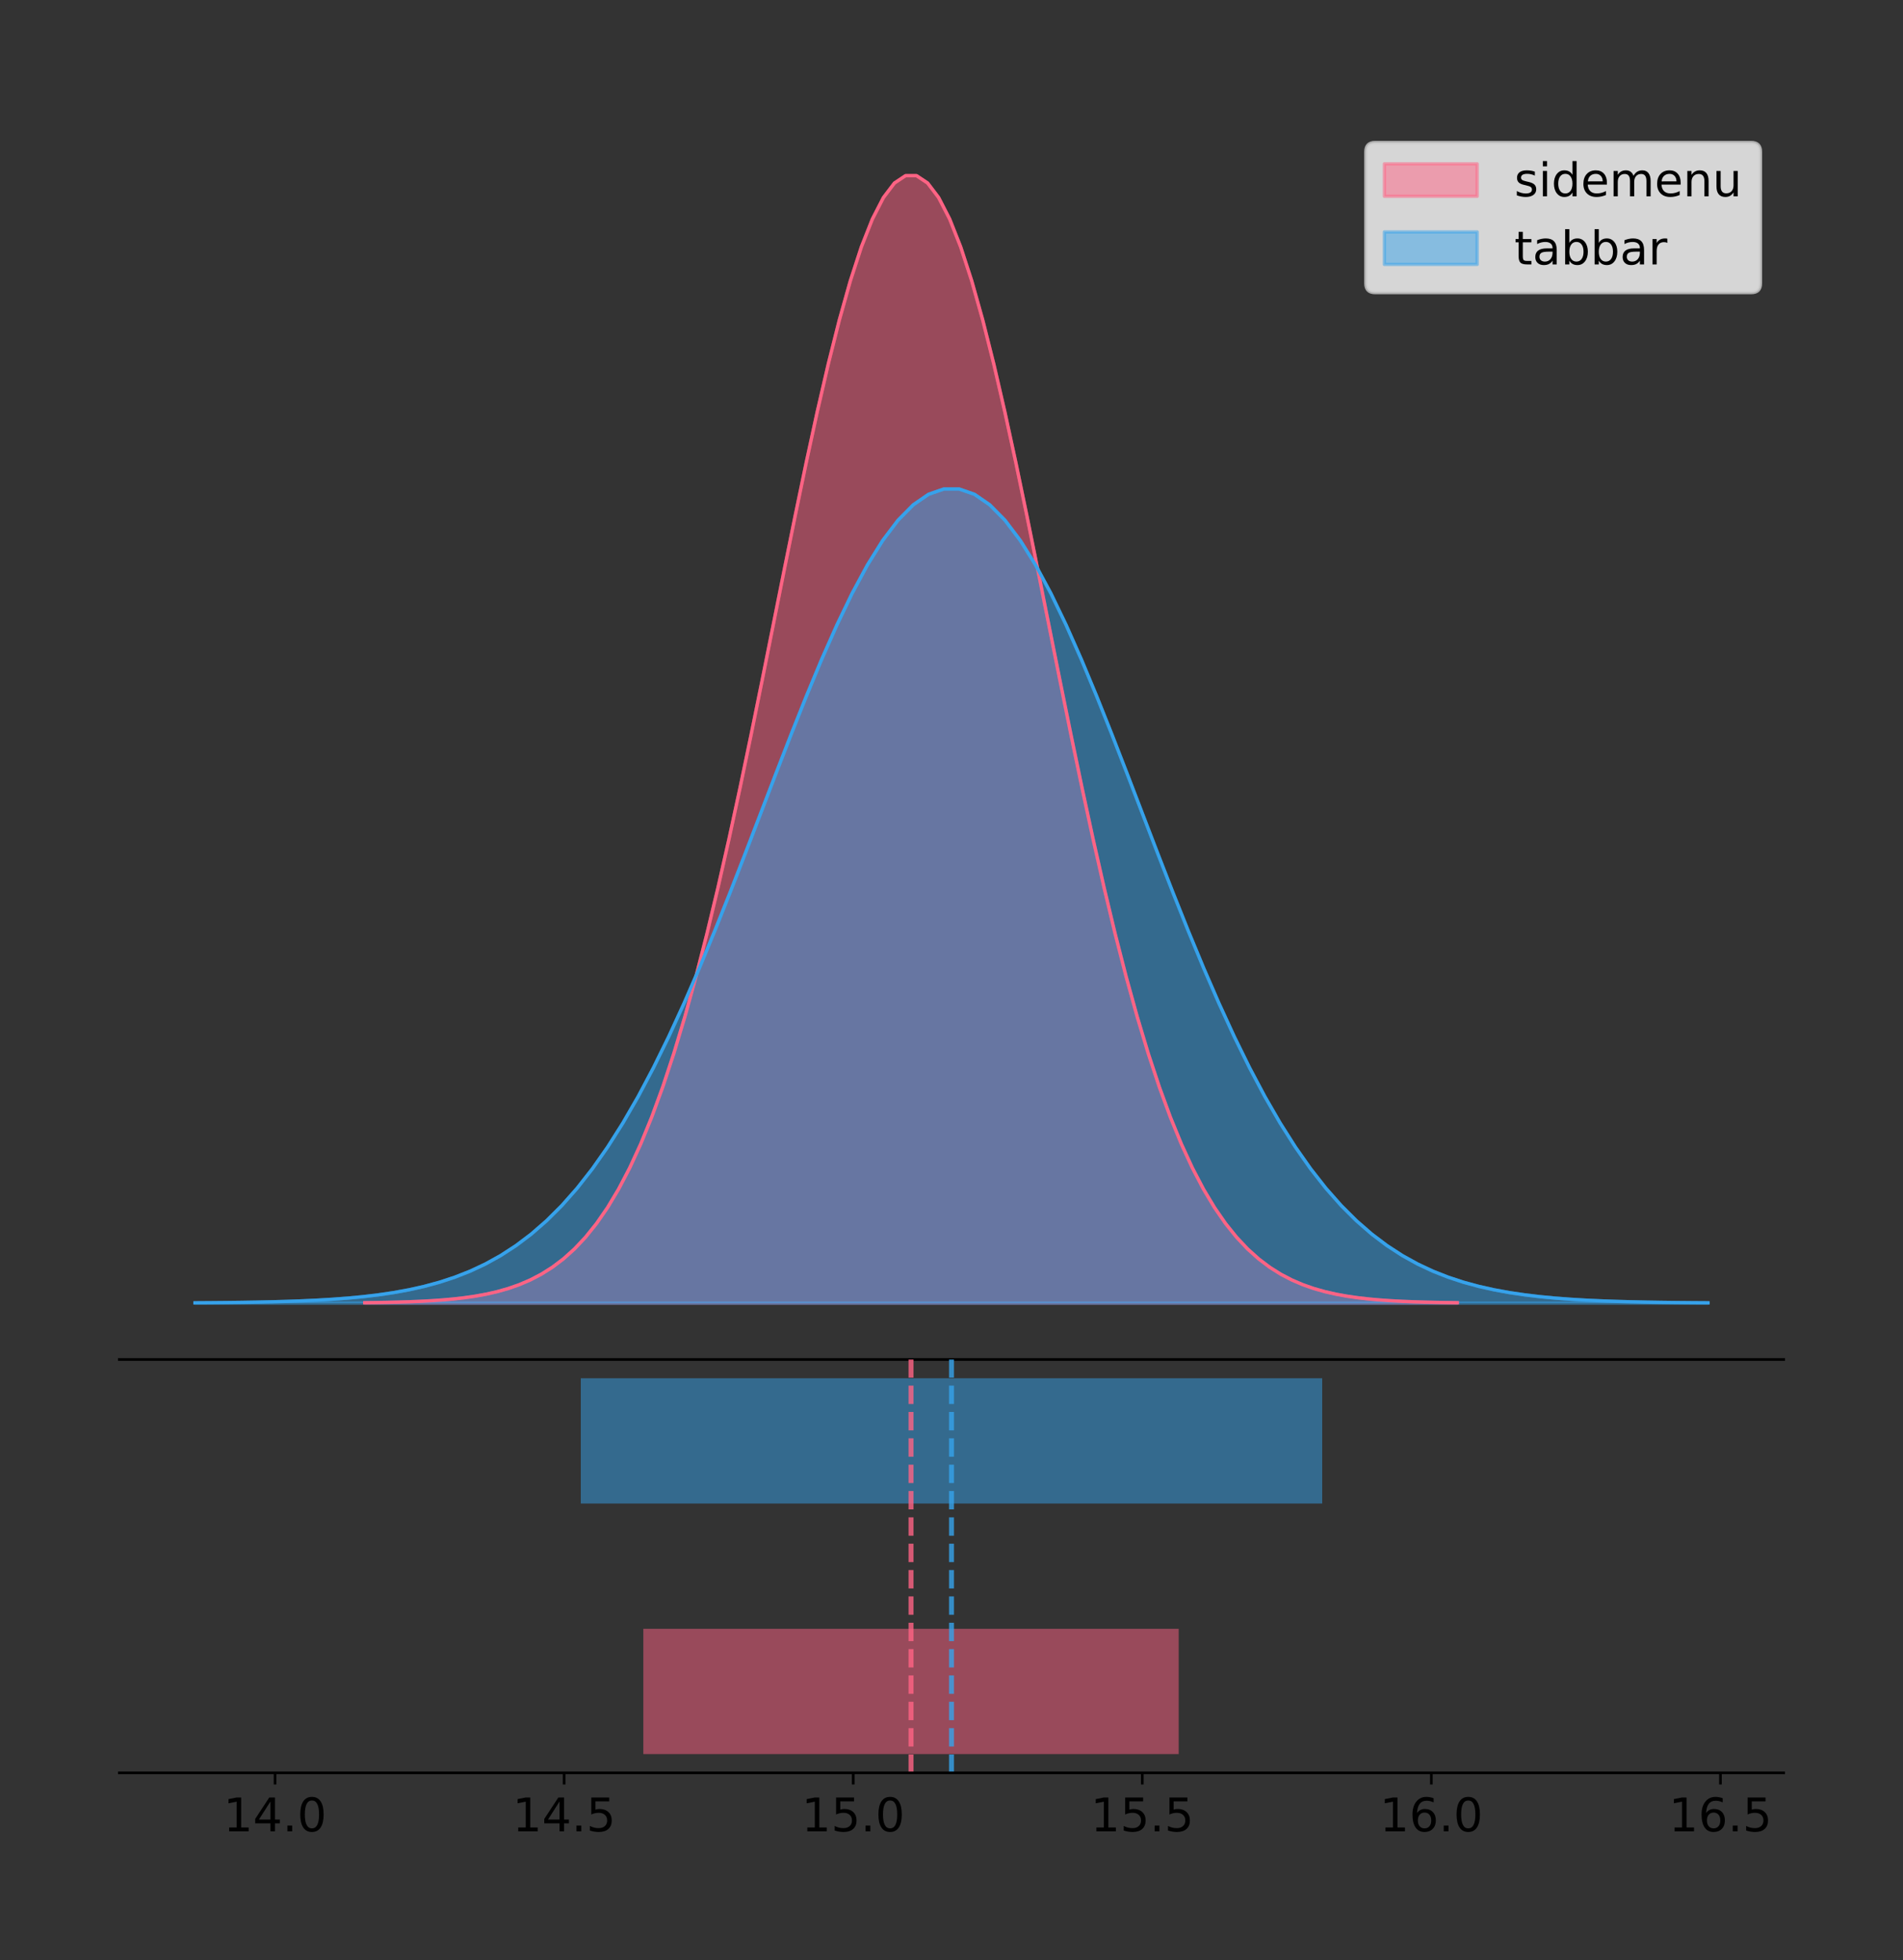 <?xml version="1.0" encoding="utf-8" standalone="no"?>
<!DOCTYPE svg PUBLIC "-//W3C//DTD SVG 1.1//EN"
  "http://www.w3.org/Graphics/SVG/1.1/DTD/svg11.dtd">
<!-- Created with matplotlib (https://matplotlib.org/) -->
<svg height="591.509pt" version="1.1" viewBox="0 0 574.2 591.509" width="574.2pt" xmlns="http://www.w3.org/2000/svg" xmlns:xlink="http://www.w3.org/1999/xlink">
 <rect x="0" y="0" width="574.2" height="591.509" fill="#333333" stroke="none"/>
 <defs>
  <style type="text/css">
*{stroke-linecap:butt;stroke-linejoin:round;}
  </style>
 </defs>
 <g id="figure_1">
  <g id="patch_1">
   <path d="M 0 591.509 
L 574.2 591.509 
L 574.2 0 
L 0 0 
z
" style="fill:none;"/>
  </g>
  <g id="axes_1">
   <g id="patch_2">
    <path d="M 36 410.22 
L 538.2 410.22 
L 538.2 36 
L 36 36 
z
" style="fill:none;"/>
   </g>
   <g id="PolyCollection_1">
    <defs>
     <path d="M 110.054 -198.299 
L 110.054 -198.414 
L 113.384 -198.457 
L 116.714 -198.515 
L 120.044 -198.592 
L 123.374 -198.694 
L 126.704 -198.829 
L 130.034 -199.006 
L 133.364 -199.235 
L 136.694 -199.53 
L 140.024 -199.907 
L 143.354 -200.387 
L 146.684 -200.993 
L 150.014 -201.751 
L 153.344 -202.695 
L 156.674 -203.86 
L 160.004 -205.288 
L 163.334 -207.025 
L 166.664 -209.123 
L 169.994 -211.638 
L 173.324 -214.631 
L 176.654 -218.165 
L 179.984 -222.307 
L 183.314 -227.124 
L 186.644 -232.681 
L 189.974 -239.043 
L 193.304 -246.268 
L 196.634 -254.407 
L 199.964 -263.499 
L 203.294 -273.572 
L 206.624 -284.635 
L 209.954 -296.68 
L 213.284 -309.675 
L 216.614 -323.567 
L 219.944 -338.274 
L 223.274 -353.69 
L 226.604 -369.68 
L 229.934 -386.086 
L 233.264 -402.724 
L 236.594 -419.387 
L 239.924 -435.851 
L 243.254 -451.881 
L 246.584 -467.231 
L 249.914 -481.653 
L 253.244 -494.905 
L 256.574 -506.757 
L 259.904 -516.994 
L 263.234 -525.428 
L 266.564 -531.9 
L 269.894 -536.285 
L 273.224 -538.499 
L 276.554 -538.499 
L 279.884 -536.285 
L 283.214 -531.9 
L 286.544 -525.428 
L 289.874 -516.994 
L 293.204 -506.757 
L 296.534 -494.905 
L 299.864 -481.653 
L 303.194 -467.231 
L 306.524 -451.881 
L 309.854 -435.851 
L 313.184 -419.387 
L 316.513 -402.724 
L 319.843 -386.086 
L 323.173 -369.68 
L 326.503 -353.69 
L 329.833 -338.274 
L 333.163 -323.567 
L 336.493 -309.675 
L 339.823 -296.68 
L 343.153 -284.635 
L 346.483 -273.572 
L 349.813 -263.499 
L 353.143 -254.407 
L 356.473 -246.268 
L 359.803 -239.043 
L 363.133 -232.681 
L 366.463 -227.124 
L 369.793 -222.307 
L 373.123 -218.165 
L 376.453 -214.631 
L 379.783 -211.638 
L 383.113 -209.123 
L 386.443 -207.025 
L 389.773 -205.288 
L 393.103 -203.86 
L 396.433 -202.695 
L 399.763 -201.751 
L 403.093 -200.993 
L 406.423 -200.387 
L 409.753 -199.907 
L 413.083 -199.53 
L 416.413 -199.235 
L 419.743 -199.006 
L 423.073 -198.829 
L 426.403 -198.694 
L 429.733 -198.592 
L 433.063 -198.515 
L 436.393 -198.457 
L 439.723 -198.414 
L 439.723 -198.299 
L 439.723 -198.299 
L 436.393 -198.299 
L 433.063 -198.299 
L 429.733 -198.299 
L 426.403 -198.299 
L 423.073 -198.299 
L 419.743 -198.299 
L 416.413 -198.299 
L 413.083 -198.299 
L 409.753 -198.299 
L 406.423 -198.299 
L 403.093 -198.299 
L 399.763 -198.299 
L 396.433 -198.299 
L 393.103 -198.299 
L 389.773 -198.299 
L 386.443 -198.299 
L 383.113 -198.299 
L 379.783 -198.299 
L 376.453 -198.299 
L 373.123 -198.299 
L 369.793 -198.299 
L 366.463 -198.299 
L 363.133 -198.299 
L 359.803 -198.299 
L 356.473 -198.299 
L 353.143 -198.299 
L 349.813 -198.299 
L 346.483 -198.299 
L 343.153 -198.299 
L 339.823 -198.299 
L 336.493 -198.299 
L 333.163 -198.299 
L 329.833 -198.299 
L 326.503 -198.299 
L 323.173 -198.299 
L 319.843 -198.299 
L 316.513 -198.299 
L 313.184 -198.299 
L 309.854 -198.299 
L 306.524 -198.299 
L 303.194 -198.299 
L 299.864 -198.299 
L 296.534 -198.299 
L 293.204 -198.299 
L 289.874 -198.299 
L 286.544 -198.299 
L 283.214 -198.299 
L 279.884 -198.299 
L 276.554 -198.299 
L 273.224 -198.299 
L 269.894 -198.299 
L 266.564 -198.299 
L 263.234 -198.299 
L 259.904 -198.299 
L 256.574 -198.299 
L 253.244 -198.299 
L 249.914 -198.299 
L 246.584 -198.299 
L 243.254 -198.299 
L 239.924 -198.299 
L 236.594 -198.299 
L 233.264 -198.299 
L 229.934 -198.299 
L 226.604 -198.299 
L 223.274 -198.299 
L 219.944 -198.299 
L 216.614 -198.299 
L 213.284 -198.299 
L 209.954 -198.299 
L 206.624 -198.299 
L 203.294 -198.299 
L 199.964 -198.299 
L 196.634 -198.299 
L 193.304 -198.299 
L 189.974 -198.299 
L 186.644 -198.299 
L 183.314 -198.299 
L 179.984 -198.299 
L 176.654 -198.299 
L 173.324 -198.299 
L 169.994 -198.299 
L 166.664 -198.299 
L 163.334 -198.299 
L 160.004 -198.299 
L 156.674 -198.299 
L 153.344 -198.299 
L 150.014 -198.299 
L 146.684 -198.299 
L 143.354 -198.299 
L 140.024 -198.299 
L 136.694 -198.299 
L 133.364 -198.299 
L 130.034 -198.299 
L 126.704 -198.299 
L 123.374 -198.299 
L 120.044 -198.299 
L 116.714 -198.299 
L 113.384 -198.299 
L 110.054 -198.299 
z
" id="ma4fb57388c" style="stroke:#ff6384;stroke-opacity:0.5;"/>
    </defs>
    <g clip-path="url(#p954bb2adb5)">
     <use style="fill:#ff6384;fill-opacity:0.5;stroke:#ff6384;stroke-opacity:0.5;" x="0" xlink:href="#ma4fb57388c" y="591.509"/>
    </g>
   </g>
   <g id="PolyCollection_2">
    <defs>
     <path d="M 58.827 -198.299 
L 58.827 -198.382 
L 63.439 -198.413 
L 68.05 -198.455 
L 72.662 -198.511 
L 77.274 -198.585 
L 81.885 -198.682 
L 86.497 -198.809 
L 91.108 -198.975 
L 95.72 -199.188 
L 100.331 -199.46 
L 104.943 -199.807 
L 109.555 -200.244 
L 114.166 -200.792 
L 118.778 -201.473 
L 123.389 -202.315 
L 128.001 -203.345 
L 132.612 -204.6 
L 137.224 -206.115 
L 141.836 -207.931 
L 146.447 -210.092 
L 151.059 -212.644 
L 155.67 -215.635 
L 160.282 -219.113 
L 164.893 -223.126 
L 169.505 -227.72 
L 174.117 -232.937 
L 178.728 -238.814 
L 183.34 -245.38 
L 187.951 -252.653 
L 192.563 -260.642 
L 197.174 -269.34 
L 201.786 -278.723 
L 206.398 -288.754 
L 211.009 -299.374 
L 215.621 -310.506 
L 220.232 -322.053 
L 224.844 -333.899 
L 229.455 -345.913 
L 234.067 -357.945 
L 238.679 -369.834 
L 243.29 -381.409 
L 247.902 -392.493 
L 252.513 -402.907 
L 257.125 -412.477 
L 261.736 -421.035 
L 266.348 -428.427 
L 270.96 -434.517 
L 275.571 -439.19 
L 280.183 -442.357 
L 284.794 -443.956 
L 289.406 -443.956 
L 294.017 -442.357 
L 298.629 -439.19 
L 303.24 -434.517 
L 307.852 -428.427 
L 312.464 -421.035 
L 317.075 -412.477 
L 321.687 -402.907 
L 326.298 -392.493 
L 330.91 -381.409 
L 335.521 -369.834 
L 340.133 -357.945 
L 344.745 -345.913 
L 349.356 -333.899 
L 353.968 -322.053 
L 358.579 -310.506 
L 363.191 -299.374 
L 367.802 -288.754 
L 372.414 -278.723 
L 377.026 -269.34 
L 381.637 -260.642 
L 386.249 -252.653 
L 390.86 -245.38 
L 395.472 -238.814 
L 400.083 -232.937 
L 404.695 -227.72 
L 409.307 -223.126 
L 413.918 -219.113 
L 418.53 -215.635 
L 423.141 -212.644 
L 427.753 -210.092 
L 432.364 -207.931 
L 436.976 -206.115 
L 441.588 -204.6 
L 446.199 -203.345 
L 450.811 -202.315 
L 455.422 -201.473 
L 460.034 -200.792 
L 464.645 -200.244 
L 469.257 -199.807 
L 473.869 -199.46 
L 478.48 -199.188 
L 483.092 -198.975 
L 487.703 -198.809 
L 492.315 -198.682 
L 496.926 -198.585 
L 501.538 -198.511 
L 506.15 -198.455 
L 510.761 -198.413 
L 515.373 -198.382 
L 515.373 -198.299 
L 515.373 -198.299 
L 510.761 -198.299 
L 506.15 -198.299 
L 501.538 -198.299 
L 496.926 -198.299 
L 492.315 -198.299 
L 487.703 -198.299 
L 483.092 -198.299 
L 478.48 -198.299 
L 473.869 -198.299 
L 469.257 -198.299 
L 464.645 -198.299 
L 460.034 -198.299 
L 455.422 -198.299 
L 450.811 -198.299 
L 446.199 -198.299 
L 441.588 -198.299 
L 436.976 -198.299 
L 432.364 -198.299 
L 427.753 -198.299 
L 423.141 -198.299 
L 418.53 -198.299 
L 413.918 -198.299 
L 409.307 -198.299 
L 404.695 -198.299 
L 400.083 -198.299 
L 395.472 -198.299 
L 390.86 -198.299 
L 386.249 -198.299 
L 381.637 -198.299 
L 377.026 -198.299 
L 372.414 -198.299 
L 367.802 -198.299 
L 363.191 -198.299 
L 358.579 -198.299 
L 353.968 -198.299 
L 349.356 -198.299 
L 344.745 -198.299 
L 340.133 -198.299 
L 335.521 -198.299 
L 330.91 -198.299 
L 326.298 -198.299 
L 321.687 -198.299 
L 317.075 -198.299 
L 312.464 -198.299 
L 307.852 -198.299 
L 303.24 -198.299 
L 298.629 -198.299 
L 294.017 -198.299 
L 289.406 -198.299 
L 284.794 -198.299 
L 280.183 -198.299 
L 275.571 -198.299 
L 270.96 -198.299 
L 266.348 -198.299 
L 261.736 -198.299 
L 257.125 -198.299 
L 252.513 -198.299 
L 247.902 -198.299 
L 243.29 -198.299 
L 238.679 -198.299 
L 234.067 -198.299 
L 229.455 -198.299 
L 224.844 -198.299 
L 220.232 -198.299 
L 215.621 -198.299 
L 211.009 -198.299 
L 206.398 -198.299 
L 201.786 -198.299 
L 197.174 -198.299 
L 192.563 -198.299 
L 187.951 -198.299 
L 183.34 -198.299 
L 178.728 -198.299 
L 174.117 -198.299 
L 169.505 -198.299 
L 164.893 -198.299 
L 160.282 -198.299 
L 155.67 -198.299 
L 151.059 -198.299 
L 146.447 -198.299 
L 141.836 -198.299 
L 137.224 -198.299 
L 132.612 -198.299 
L 128.001 -198.299 
L 123.389 -198.299 
L 118.778 -198.299 
L 114.166 -198.299 
L 109.555 -198.299 
L 104.943 -198.299 
L 100.331 -198.299 
L 95.72 -198.299 
L 91.108 -198.299 
L 86.497 -198.299 
L 81.885 -198.299 
L 77.274 -198.299 
L 72.662 -198.299 
L 68.05 -198.299 
L 63.439 -198.299 
L 58.827 -198.299 
z
" id="maa9cf893ce" style="stroke:#36a2eb;stroke-opacity:0.5;"/>
    </defs>
    <g clip-path="url(#p954bb2adb5)">
     <use style="fill:#36a2eb;fill-opacity:0.5;stroke:#36a2eb;stroke-opacity:0.5;" x="0" xlink:href="#maa9cf893ce" y="591.509"/>
    </g>
   </g>
   <g id="line2d_1">
    <path clip-path="url(#p954bb2adb5)" d="M 110.054 393.096 
L 113.384 393.053 
L 116.714 392.995 
L 120.044 392.918 
L 123.374 392.815 
L 126.704 392.68 
L 130.034 392.504 
L 133.364 392.275 
L 136.694 391.98 
L 140.024 391.602 
L 143.354 391.122 
L 146.684 390.516 
L 150.014 389.758 
L 153.344 388.814 
L 156.674 387.65 
L 160.004 386.222 
L 163.334 384.485 
L 166.664 382.386 
L 169.994 379.871 
L 173.324 376.878 
L 176.654 373.344 
L 179.984 369.202 
L 183.314 364.386 
L 186.644 358.828 
L 189.974 352.466 
L 193.304 345.241 
L 196.634 337.103 
L 199.964 328.01 
L 203.294 317.937 
L 206.624 306.874 
L 209.954 294.829 
L 213.284 281.834 
L 216.614 267.942 
L 219.944 253.235 
L 223.274 237.82 
L 226.604 221.829 
L 229.934 205.423 
L 233.264 188.786 
L 236.594 172.123 
L 239.924 155.658 
L 243.254 139.628 
L 246.584 124.279 
L 249.914 109.857 
L 253.244 96.604 
L 256.574 84.752 
L 259.904 74.515 
L 263.234 66.081 
L 266.564 59.61 
L 269.894 55.224 
L 273.224 53.01 
L 276.554 53.01 
L 279.884 55.224 
L 283.214 59.61 
L 286.544 66.081 
L 289.874 74.515 
L 293.204 84.752 
L 296.534 96.604 
L 299.864 109.857 
L 303.194 124.279 
L 306.524 139.628 
L 309.854 155.658 
L 313.184 172.123 
L 316.513 188.786 
L 319.843 205.423 
L 323.173 221.829 
L 326.503 237.82 
L 329.833 253.235 
L 333.163 267.942 
L 336.493 281.834 
L 339.823 294.829 
L 343.153 306.874 
L 346.483 317.937 
L 349.813 328.01 
L 353.143 337.103 
L 356.473 345.241 
L 359.803 352.466 
L 363.133 358.828 
L 366.463 364.386 
L 369.793 369.202 
L 373.123 373.344 
L 376.453 376.878 
L 379.783 379.871 
L 383.113 382.386 
L 386.443 384.485 
L 389.773 386.222 
L 393.103 387.65 
L 396.433 388.814 
L 399.763 389.758 
L 403.093 390.516 
L 406.423 391.122 
L 409.753 391.602 
L 413.083 391.98 
L 416.413 392.275 
L 419.743 392.504 
L 423.073 392.68 
L 426.403 392.815 
L 429.733 392.918 
L 433.063 392.995 
L 436.393 393.053 
L 439.723 393.096 
" style="fill:none;stroke:#ff6384;stroke-linecap:square;"/>
   </g>
   <g id="line2d_2">
    <path clip-path="url(#p954bb2adb5)" d="M 58.827 393.128 
L 63.439 393.096 
L 68.05 393.055 
L 72.662 392.999 
L 77.274 392.925 
L 81.885 392.827 
L 86.497 392.7 
L 91.108 392.535 
L 95.72 392.322 
L 100.331 392.049 
L 104.943 391.702 
L 109.555 391.265 
L 114.166 390.717 
L 118.778 390.036 
L 123.389 389.195 
L 128.001 388.164 
L 132.612 386.909 
L 137.224 385.394 
L 141.836 383.578 
L 146.447 381.417 
L 151.059 378.865 
L 155.67 375.874 
L 160.282 372.396 
L 164.893 368.383 
L 169.505 363.789 
L 174.117 358.572 
L 178.728 352.695 
L 183.34 346.13 
L 187.951 338.856 
L 192.563 330.867 
L 197.174 322.17 
L 201.786 312.786 
L 206.398 302.755 
L 211.009 292.135 
L 215.621 281.003 
L 220.232 269.457 
L 224.844 257.61 
L 229.455 245.596 
L 234.067 233.564 
L 238.679 221.675 
L 243.29 210.1 
L 247.902 199.016 
L 252.513 188.602 
L 257.125 179.032 
L 261.736 170.474 
L 266.348 163.082 
L 270.96 156.992 
L 275.571 152.319 
L 280.183 149.152 
L 284.794 147.553 
L 289.406 147.553 
L 294.017 149.152 
L 298.629 152.319 
L 303.24 156.992 
L 307.852 163.082 
L 312.464 170.474 
L 317.075 179.032 
L 321.687 188.602 
L 326.298 199.016 
L 330.91 210.1 
L 335.521 221.675 
L 340.133 233.564 
L 344.745 245.596 
L 349.356 257.61 
L 353.968 269.457 
L 358.579 281.003 
L 363.191 292.135 
L 367.802 302.755 
L 372.414 312.786 
L 377.026 322.17 
L 381.637 330.867 
L 386.249 338.856 
L 390.86 346.13 
L 395.472 352.695 
L 400.083 358.572 
L 404.695 363.789 
L 409.307 368.383 
L 413.918 372.396 
L 418.53 375.874 
L 423.141 378.865 
L 427.753 381.417 
L 432.364 383.578 
L 436.976 385.394 
L 441.588 386.909 
L 446.199 388.164 
L 450.811 389.195 
L 455.422 390.036 
L 460.034 390.717 
L 464.645 391.265 
L 469.257 391.702 
L 473.869 392.049 
L 478.48 392.322 
L 483.092 392.535 
L 487.703 392.7 
L 492.315 392.827 
L 496.926 392.925 
L 501.538 392.999 
L 506.15 393.055 
L 510.761 393.096 
L 515.373 393.128 
" style="fill:none;stroke:#36a2eb;stroke-linecap:square;"/>
   </g>
   <g id="patch_3">
    <path d="M 36 410.22 
L 538.2 410.22 
" style="fill:none;stroke:#000000;stroke-linecap:square;stroke-linejoin:miter;stroke-width:0.8;"/>
   </g>
   <g id="legend_1">
    <g id="patch_4">
     <path d="M 414.919 88.299 
L 528.4 88.299 
Q 531.2 88.299 531.2 85.499 
L 531.2 45.8 
Q 531.2 43 528.4 43 
L 414.919 43 
Q 412.119 43 412.119 45.8 
L 412.119 85.499 
Q 412.119 88.299 414.919 88.299 
z
" style="fill:#ffffff;opacity:0.8;stroke:#cccccc;stroke-linejoin:miter;"/>
    </g>
    <g id="patch_5">
     <path d="M 417.719 59.238 
L 445.719 59.238 
L 445.719 49.438 
L 417.719 49.438 
z
" style="fill:#ff6384;opacity:0.5;stroke:#ff6384;stroke-linejoin:miter;"/>
    </g>
    <g id="text_1">
     <!-- sidemenu -->
     <defs>
      <path d="M 44.281 53.078 
L 44.281 44.578 
Q 40.484 46.531 36.375 47.5 
Q 32.281 48.484 27.875 48.484 
Q 21.188 48.484 17.844 46.438 
Q 14.5 44.391 14.5 40.281 
Q 14.5 37.156 16.891 35.375 
Q 19.281 33.594 26.516 31.984 
L 29.594 31.297 
Q 39.156 29.25 43.188 25.516 
Q 47.219 21.781 47.219 15.094 
Q 47.219 7.469 41.188 3.016 
Q 35.156 -1.422 24.609 -1.422 
Q 20.219 -1.422 15.453 -0.562 
Q 10.688 0.297 5.422 2 
L 5.422 11.281 
Q 10.406 8.688 15.234 7.391 
Q 20.062 6.109 24.812 6.109 
Q 31.156 6.109 34.562 8.281 
Q 37.984 10.453 37.984 14.406 
Q 37.984 18.062 35.516 20.016 
Q 33.062 21.969 24.703 23.781 
L 21.578 24.516 
Q 13.234 26.266 9.516 29.906 
Q 5.812 33.547 5.812 39.891 
Q 5.812 47.609 11.281 51.797 
Q 16.75 56 26.812 56 
Q 31.781 56 36.172 55.266 
Q 40.578 54.547 44.281 53.078 
z
" id="DejaVuSans-115"/>
      <path d="M 9.422 54.688 
L 18.406 54.688 
L 18.406 0 
L 9.422 0 
z
M 9.422 75.984 
L 18.406 75.984 
L 18.406 64.594 
L 9.422 64.594 
z
" id="DejaVuSans-105"/>
      <path d="M 45.406 46.391 
L 45.406 75.984 
L 54.391 75.984 
L 54.391 0 
L 45.406 0 
L 45.406 8.203 
Q 42.578 3.328 38.25 0.953 
Q 33.938 -1.422 27.875 -1.422 
Q 17.969 -1.422 11.734 6.484 
Q 5.516 14.406 5.516 27.297 
Q 5.516 40.188 11.734 48.094 
Q 17.969 56 27.875 56 
Q 33.938 56 38.25 53.625 
Q 42.578 51.266 45.406 46.391 
z
M 14.797 27.297 
Q 14.797 17.391 18.875 11.75 
Q 22.953 6.109 30.078 6.109 
Q 37.203 6.109 41.297 11.75 
Q 45.406 17.391 45.406 27.297 
Q 45.406 37.203 41.297 42.844 
Q 37.203 48.484 30.078 48.484 
Q 22.953 48.484 18.875 42.844 
Q 14.797 37.203 14.797 27.297 
z
" id="DejaVuSans-100"/>
      <path d="M 56.203 29.594 
L 56.203 25.203 
L 14.891 25.203 
Q 15.484 15.922 20.484 11.062 
Q 25.484 6.203 34.422 6.203 
Q 39.594 6.203 44.453 7.469 
Q 49.312 8.734 54.109 11.281 
L 54.109 2.781 
Q 49.266 0.734 44.188 -0.344 
Q 39.109 -1.422 33.891 -1.422 
Q 20.797 -1.422 13.156 6.188 
Q 5.516 13.812 5.516 26.812 
Q 5.516 40.234 12.766 48.109 
Q 20.016 56 32.328 56 
Q 43.359 56 49.781 48.891 
Q 56.203 41.797 56.203 29.594 
z
M 47.219 32.234 
Q 47.125 39.594 43.094 43.984 
Q 39.062 48.391 32.422 48.391 
Q 24.906 48.391 20.391 44.141 
Q 15.875 39.891 15.188 32.172 
z
" id="DejaVuSans-101"/>
      <path d="M 52 44.188 
Q 55.375 50.25 60.062 53.125 
Q 64.75 56 71.094 56 
Q 79.641 56 84.281 50.016 
Q 88.922 44.047 88.922 33.016 
L 88.922 0 
L 79.891 0 
L 79.891 32.719 
Q 79.891 40.578 77.094 44.375 
Q 74.312 48.188 68.609 48.188 
Q 61.625 48.188 57.562 43.547 
Q 53.516 38.922 53.516 30.906 
L 53.516 0 
L 44.484 0 
L 44.484 32.719 
Q 44.484 40.625 41.703 44.406 
Q 38.922 48.188 33.109 48.188 
Q 26.219 48.188 22.156 43.531 
Q 18.109 38.875 18.109 30.906 
L 18.109 0 
L 9.078 0 
L 9.078 54.688 
L 18.109 54.688 
L 18.109 46.188 
Q 21.188 51.219 25.484 53.609 
Q 29.781 56 35.688 56 
Q 41.656 56 45.828 52.969 
Q 50 49.953 52 44.188 
z
" id="DejaVuSans-109"/>
      <path d="M 54.891 33.016 
L 54.891 0 
L 45.906 0 
L 45.906 32.719 
Q 45.906 40.484 42.875 44.328 
Q 39.844 48.188 33.797 48.188 
Q 26.516 48.188 22.312 43.547 
Q 18.109 38.922 18.109 30.906 
L 18.109 0 
L 9.078 0 
L 9.078 54.688 
L 18.109 54.688 
L 18.109 46.188 
Q 21.344 51.125 25.703 53.562 
Q 30.078 56 35.797 56 
Q 45.219 56 50.047 50.172 
Q 54.891 44.344 54.891 33.016 
z
" id="DejaVuSans-110"/>
      <path d="M 8.5 21.578 
L 8.5 54.688 
L 17.484 54.688 
L 17.484 21.922 
Q 17.484 14.156 20.5 10.266 
Q 23.531 6.391 29.594 6.391 
Q 36.859 6.391 41.078 11.031 
Q 45.312 15.672 45.312 23.688 
L 45.312 54.688 
L 54.297 54.688 
L 54.297 0 
L 45.312 0 
L 45.312 8.406 
Q 42.047 3.422 37.719 1 
Q 33.406 -1.422 27.688 -1.422 
Q 18.266 -1.422 13.375 4.438 
Q 8.5 10.297 8.5 21.578 
z
M 31.109 56 
z
" id="DejaVuSans-117"/>
     </defs>
     <g transform="translate(456.919 59.238)scale(0.14 -0.14)">
      <use xlink:href="#DejaVuSans-115"/>
      <use x="52.1" xlink:href="#DejaVuSans-105"/>
      <use x="79.883" xlink:href="#DejaVuSans-100"/>
      <use x="143.359" xlink:href="#DejaVuSans-101"/>
      <use x="204.883" xlink:href="#DejaVuSans-109"/>
      <use x="302.295" xlink:href="#DejaVuSans-101"/>
      <use x="363.818" xlink:href="#DejaVuSans-110"/>
      <use x="427.197" xlink:href="#DejaVuSans-117"/>
     </g>
    </g>
    <g id="patch_6">
     <path d="M 417.719 79.787 
L 445.719 79.787 
L 445.719 69.987 
L 417.719 69.987 
z
" style="fill:#36a2eb;opacity:0.5;stroke:#36a2eb;stroke-linejoin:miter;"/>
    </g>
    <g id="text_2">
     <!-- tabbar -->
     <defs>
      <path d="M 18.312 70.219 
L 18.312 54.688 
L 36.812 54.688 
L 36.812 47.703 
L 18.312 47.703 
L 18.312 18.016 
Q 18.312 11.328 20.141 9.422 
Q 21.969 7.516 27.594 7.516 
L 36.812 7.516 
L 36.812 0 
L 27.594 0 
Q 17.188 0 13.234 3.875 
Q 9.281 7.766 9.281 18.016 
L 9.281 47.703 
L 2.688 47.703 
L 2.688 54.688 
L 9.281 54.688 
L 9.281 70.219 
z
" id="DejaVuSans-116"/>
      <path d="M 34.281 27.484 
Q 23.391 27.484 19.188 25 
Q 14.984 22.516 14.984 16.5 
Q 14.984 11.719 18.141 8.906 
Q 21.297 6.109 26.703 6.109 
Q 34.188 6.109 38.703 11.406 
Q 43.219 16.703 43.219 25.484 
L 43.219 27.484 
z
M 52.203 31.203 
L 52.203 0 
L 43.219 0 
L 43.219 8.297 
Q 40.141 3.328 35.547 0.953 
Q 30.953 -1.422 24.312 -1.422 
Q 15.922 -1.422 10.953 3.297 
Q 6 8.016 6 15.922 
Q 6 25.141 12.172 29.828 
Q 18.359 34.516 30.609 34.516 
L 43.219 34.516 
L 43.219 35.406 
Q 43.219 41.609 39.141 45 
Q 35.062 48.391 27.688 48.391 
Q 23 48.391 18.547 47.266 
Q 14.109 46.141 10.016 43.891 
L 10.016 52.203 
Q 14.938 54.109 19.578 55.047 
Q 24.219 56 28.609 56 
Q 40.484 56 46.344 49.844 
Q 52.203 43.703 52.203 31.203 
z
" id="DejaVuSans-97"/>
      <path d="M 48.688 27.297 
Q 48.688 37.203 44.609 42.844 
Q 40.531 48.484 33.406 48.484 
Q 26.266 48.484 22.188 42.844 
Q 18.109 37.203 18.109 27.297 
Q 18.109 17.391 22.188 11.75 
Q 26.266 6.109 33.406 6.109 
Q 40.531 6.109 44.609 11.75 
Q 48.688 17.391 48.688 27.297 
z
M 18.109 46.391 
Q 20.953 51.266 25.266 53.625 
Q 29.594 56 35.594 56 
Q 45.562 56 51.781 48.094 
Q 58.016 40.188 58.016 27.297 
Q 58.016 14.406 51.781 6.484 
Q 45.562 -1.422 35.594 -1.422 
Q 29.594 -1.422 25.266 0.953 
Q 20.953 3.328 18.109 8.203 
L 18.109 0 
L 9.078 0 
L 9.078 75.984 
L 18.109 75.984 
z
" id="DejaVuSans-98"/>
      <path d="M 41.109 46.297 
Q 39.594 47.172 37.812 47.578 
Q 36.031 48 33.891 48 
Q 26.266 48 22.188 43.047 
Q 18.109 38.094 18.109 28.812 
L 18.109 0 
L 9.078 0 
L 9.078 54.688 
L 18.109 54.688 
L 18.109 46.188 
Q 20.953 51.172 25.484 53.578 
Q 30.031 56 36.531 56 
Q 37.453 56 38.578 55.875 
Q 39.703 55.766 41.062 55.516 
z
" id="DejaVuSans-114"/>
     </defs>
     <g transform="translate(456.919 79.787)scale(0.14 -0.14)">
      <use xlink:href="#DejaVuSans-116"/>
      <use x="39.209" xlink:href="#DejaVuSans-97"/>
      <use x="100.488" xlink:href="#DejaVuSans-98"/>
      <use x="163.965" xlink:href="#DejaVuSans-98"/>
      <use x="227.441" xlink:href="#DejaVuSans-97"/>
      <use x="288.721" xlink:href="#DejaVuSans-114"/>
     </g>
    </g>
   </g>
  </g>
  <g id="axes_2">
   <g id="patch_7">
    <path d="M 36 534.96 
L 538.2 534.96 
L 538.2 410.22 
L 36 410.22 
z
" style="fill:none;"/>
   </g>
   <g id="patch_8">
    <path clip-path="url(#p7abfd423c2)" d="M 194.12 529.29 
L 355.658 529.29 
L 355.658 491.49 
L 194.12 491.49 
z
" style="fill:#ff6384;opacity:0.5;"/>
   </g>
   <g id="patch_9">
    <path clip-path="url(#p7abfd423c2)" d="M 175.246 453.69 
L 398.954 453.69 
L 398.954 415.89 
L 175.246 415.89 
z
" style="fill:#36a2eb;opacity:0.5;"/>
   </g>
   <g id="matplotlib.axis_1">
    <g id="xtick_1">
     <g id="line2d_3">
      <defs>
       <path d="M 0 0 
L 0 3.5 
" id="mf4fee2c1f2" style="stroke:#000000;stroke-width:0.8;"/>
      </defs>
      <g>
       <use style="stroke:#000000;stroke-width:0.8;" x="82.995" xlink:href="#mf4fee2c1f2" y="534.96"/>
      </g>
     </g>
     <g id="text_3">
      <!-- 14.0 -->
      <defs>
       <path d="M 12.406 8.297 
L 28.516 8.297 
L 28.516 63.922 
L 10.984 60.406 
L 10.984 69.391 
L 28.422 72.906 
L 38.281 72.906 
L 38.281 8.297 
L 54.391 8.297 
L 54.391 0 
L 12.406 0 
z
" id="DejaVuSans-49"/>
       <path d="M 37.797 64.312 
L 12.891 25.391 
L 37.797 25.391 
z
M 35.203 72.906 
L 47.609 72.906 
L 47.609 25.391 
L 58.016 25.391 
L 58.016 17.188 
L 47.609 17.188 
L 47.609 0 
L 37.797 0 
L 37.797 17.188 
L 4.891 17.188 
L 4.891 26.703 
z
" id="DejaVuSans-52"/>
       <path d="M 10.688 12.406 
L 21 12.406 
L 21 0 
L 10.688 0 
z
" id="DejaVuSans-46"/>
       <path d="M 31.781 66.406 
Q 24.172 66.406 20.328 58.906 
Q 16.5 51.422 16.5 36.375 
Q 16.5 21.391 20.328 13.891 
Q 24.172 6.391 31.781 6.391 
Q 39.453 6.391 43.281 13.891 
Q 47.125 21.391 47.125 36.375 
Q 47.125 51.422 43.281 58.906 
Q 39.453 66.406 31.781 66.406 
z
M 31.781 74.219 
Q 44.047 74.219 50.516 64.516 
Q 56.984 54.828 56.984 36.375 
Q 56.984 17.969 50.516 8.266 
Q 44.047 -1.422 31.781 -1.422 
Q 19.531 -1.422 13.062 8.266 
Q 6.594 17.969 6.594 36.375 
Q 6.594 54.828 13.062 64.516 
Q 19.531 74.219 31.781 74.219 
z
" id="DejaVuSans-48"/>
      </defs>
      <g transform="translate(67.409 552.598)scale(0.14 -0.14)">
       <use xlink:href="#DejaVuSans-49"/>
       <use x="63.623" xlink:href="#DejaVuSans-52"/>
       <use x="127.246" xlink:href="#DejaVuSans-46"/>
       <use x="159.033" xlink:href="#DejaVuSans-48"/>
      </g>
     </g>
    </g>
    <g id="xtick_2">
     <g id="line2d_4">
      <g>
       <use style="stroke:#000000;stroke-width:0.8;" x="170.22" xlink:href="#mf4fee2c1f2" y="534.96"/>
      </g>
     </g>
     <g id="text_4">
      <!-- 14.5 -->
      <defs>
       <path d="M 10.797 72.906 
L 49.516 72.906 
L 49.516 64.594 
L 19.828 64.594 
L 19.828 46.734 
Q 21.969 47.469 24.109 47.828 
Q 26.266 48.188 28.422 48.188 
Q 40.625 48.188 47.75 41.5 
Q 54.891 34.812 54.891 23.391 
Q 54.891 11.625 47.562 5.094 
Q 40.234 -1.422 26.906 -1.422 
Q 22.312 -1.422 17.547 -0.641 
Q 12.797 0.141 7.719 1.703 
L 7.719 11.625 
Q 12.109 9.234 16.797 8.062 
Q 21.484 6.891 26.703 6.891 
Q 35.156 6.891 40.078 11.328 
Q 45.016 15.766 45.016 23.391 
Q 45.016 31 40.078 35.438 
Q 35.156 39.891 26.703 39.891 
Q 22.75 39.891 18.812 39.016 
Q 14.891 38.141 10.797 36.281 
z
" id="DejaVuSans-53"/>
      </defs>
      <g transform="translate(154.634 552.598)scale(0.14 -0.14)">
       <use xlink:href="#DejaVuSans-49"/>
       <use x="63.623" xlink:href="#DejaVuSans-52"/>
       <use x="127.246" xlink:href="#DejaVuSans-46"/>
       <use x="159.033" xlink:href="#DejaVuSans-53"/>
      </g>
     </g>
    </g>
    <g id="xtick_3">
     <g id="line2d_5">
      <g>
       <use style="stroke:#000000;stroke-width:0.8;" x="257.444" xlink:href="#mf4fee2c1f2" y="534.96"/>
      </g>
     </g>
     <g id="text_5">
      <!-- 15.0 -->
      <g transform="translate(241.858 552.598)scale(0.14 -0.14)">
       <use xlink:href="#DejaVuSans-49"/>
       <use x="63.623" xlink:href="#DejaVuSans-53"/>
       <use x="127.246" xlink:href="#DejaVuSans-46"/>
       <use x="159.033" xlink:href="#DejaVuSans-48"/>
      </g>
     </g>
    </g>
    <g id="xtick_4">
     <g id="line2d_6">
      <g>
       <use style="stroke:#000000;stroke-width:0.8;" x="344.668" xlink:href="#mf4fee2c1f2" y="534.96"/>
      </g>
     </g>
     <g id="text_6">
      <!-- 15.5 -->
      <g transform="translate(329.082 552.598)scale(0.14 -0.14)">
       <use xlink:href="#DejaVuSans-49"/>
       <use x="63.623" xlink:href="#DejaVuSans-53"/>
       <use x="127.246" xlink:href="#DejaVuSans-46"/>
       <use x="159.033" xlink:href="#DejaVuSans-53"/>
      </g>
     </g>
    </g>
    <g id="xtick_5">
     <g id="line2d_7">
      <g>
       <use style="stroke:#000000;stroke-width:0.8;" x="431.892" xlink:href="#mf4fee2c1f2" y="534.96"/>
      </g>
     </g>
     <g id="text_7">
      <!-- 16.0 -->
      <defs>
       <path d="M 33.016 40.375 
Q 26.375 40.375 22.484 35.828 
Q 18.609 31.297 18.609 23.391 
Q 18.609 15.531 22.484 10.953 
Q 26.375 6.391 33.016 6.391 
Q 39.656 6.391 43.531 10.953 
Q 47.406 15.531 47.406 23.391 
Q 47.406 31.297 43.531 35.828 
Q 39.656 40.375 33.016 40.375 
z
M 52.594 71.297 
L 52.594 62.312 
Q 48.875 64.062 45.094 64.984 
Q 41.312 65.922 37.594 65.922 
Q 27.828 65.922 22.672 59.328 
Q 17.531 52.734 16.797 39.406 
Q 19.672 43.656 24.016 45.922 
Q 28.375 48.188 33.594 48.188 
Q 44.578 48.188 50.953 41.516 
Q 57.328 34.859 57.328 23.391 
Q 57.328 12.156 50.688 5.359 
Q 44.047 -1.422 33.016 -1.422 
Q 20.359 -1.422 13.672 8.266 
Q 6.984 17.969 6.984 36.375 
Q 6.984 53.656 15.188 63.938 
Q 23.391 74.219 37.203 74.219 
Q 40.922 74.219 44.703 73.484 
Q 48.484 72.75 52.594 71.297 
z
" id="DejaVuSans-54"/>
      </defs>
      <g transform="translate(416.306 552.598)scale(0.14 -0.14)">
       <use xlink:href="#DejaVuSans-49"/>
       <use x="63.623" xlink:href="#DejaVuSans-54"/>
       <use x="127.246" xlink:href="#DejaVuSans-46"/>
       <use x="159.033" xlink:href="#DejaVuSans-48"/>
      </g>
     </g>
    </g>
    <g id="xtick_6">
     <g id="line2d_8">
      <g>
       <use style="stroke:#000000;stroke-width:0.8;" x="519.116" xlink:href="#mf4fee2c1f2" y="534.96"/>
      </g>
     </g>
     <g id="text_8">
      <!-- 16.5 -->
      <g transform="translate(503.53 552.598)scale(0.14 -0.14)">
       <use xlink:href="#DejaVuSans-49"/>
       <use x="63.623" xlink:href="#DejaVuSans-54"/>
       <use x="127.246" xlink:href="#DejaVuSans-46"/>
       <use x="159.033" xlink:href="#DejaVuSans-53"/>
      </g>
     </g>
    </g>
   </g>
   <g id="line2d_9">
    <path clip-path="url(#p7abfd423c2)" d="M 274.889 534.96 
L 274.889 410.22 
" style="fill:none;stroke:#ff6384;stroke-dasharray:5.55,2.4;stroke-dashoffset:0;stroke-opacity:0.8;stroke-width:1.5;"/>
   </g>
   <g id="line2d_10">
    <path clip-path="url(#p7abfd423c2)" d="M 287.1 534.96 
L 287.1 410.22 
" style="fill:none;stroke:#36a2eb;stroke-dasharray:5.55,2.4;stroke-dashoffset:0;stroke-opacity:0.8;stroke-width:1.5;"/>
   </g>
   <g id="patch_10">
    <path d="M 36 534.96 
L 538.2 534.96 
" style="fill:none;stroke:#000000;stroke-linecap:square;stroke-linejoin:miter;stroke-width:0.8;"/>
   </g>
  </g>
 </g>
 <defs>
  <clipPath id="p954bb2adb5">
   <rect height="374.22" width="502.2" x="36" y="36"/>
  </clipPath>
  <clipPath id="p7abfd423c2">
   <rect height="124.74" width="502.2" x="36" y="410.22"/>
  </clipPath>
 </defs>
</svg>

